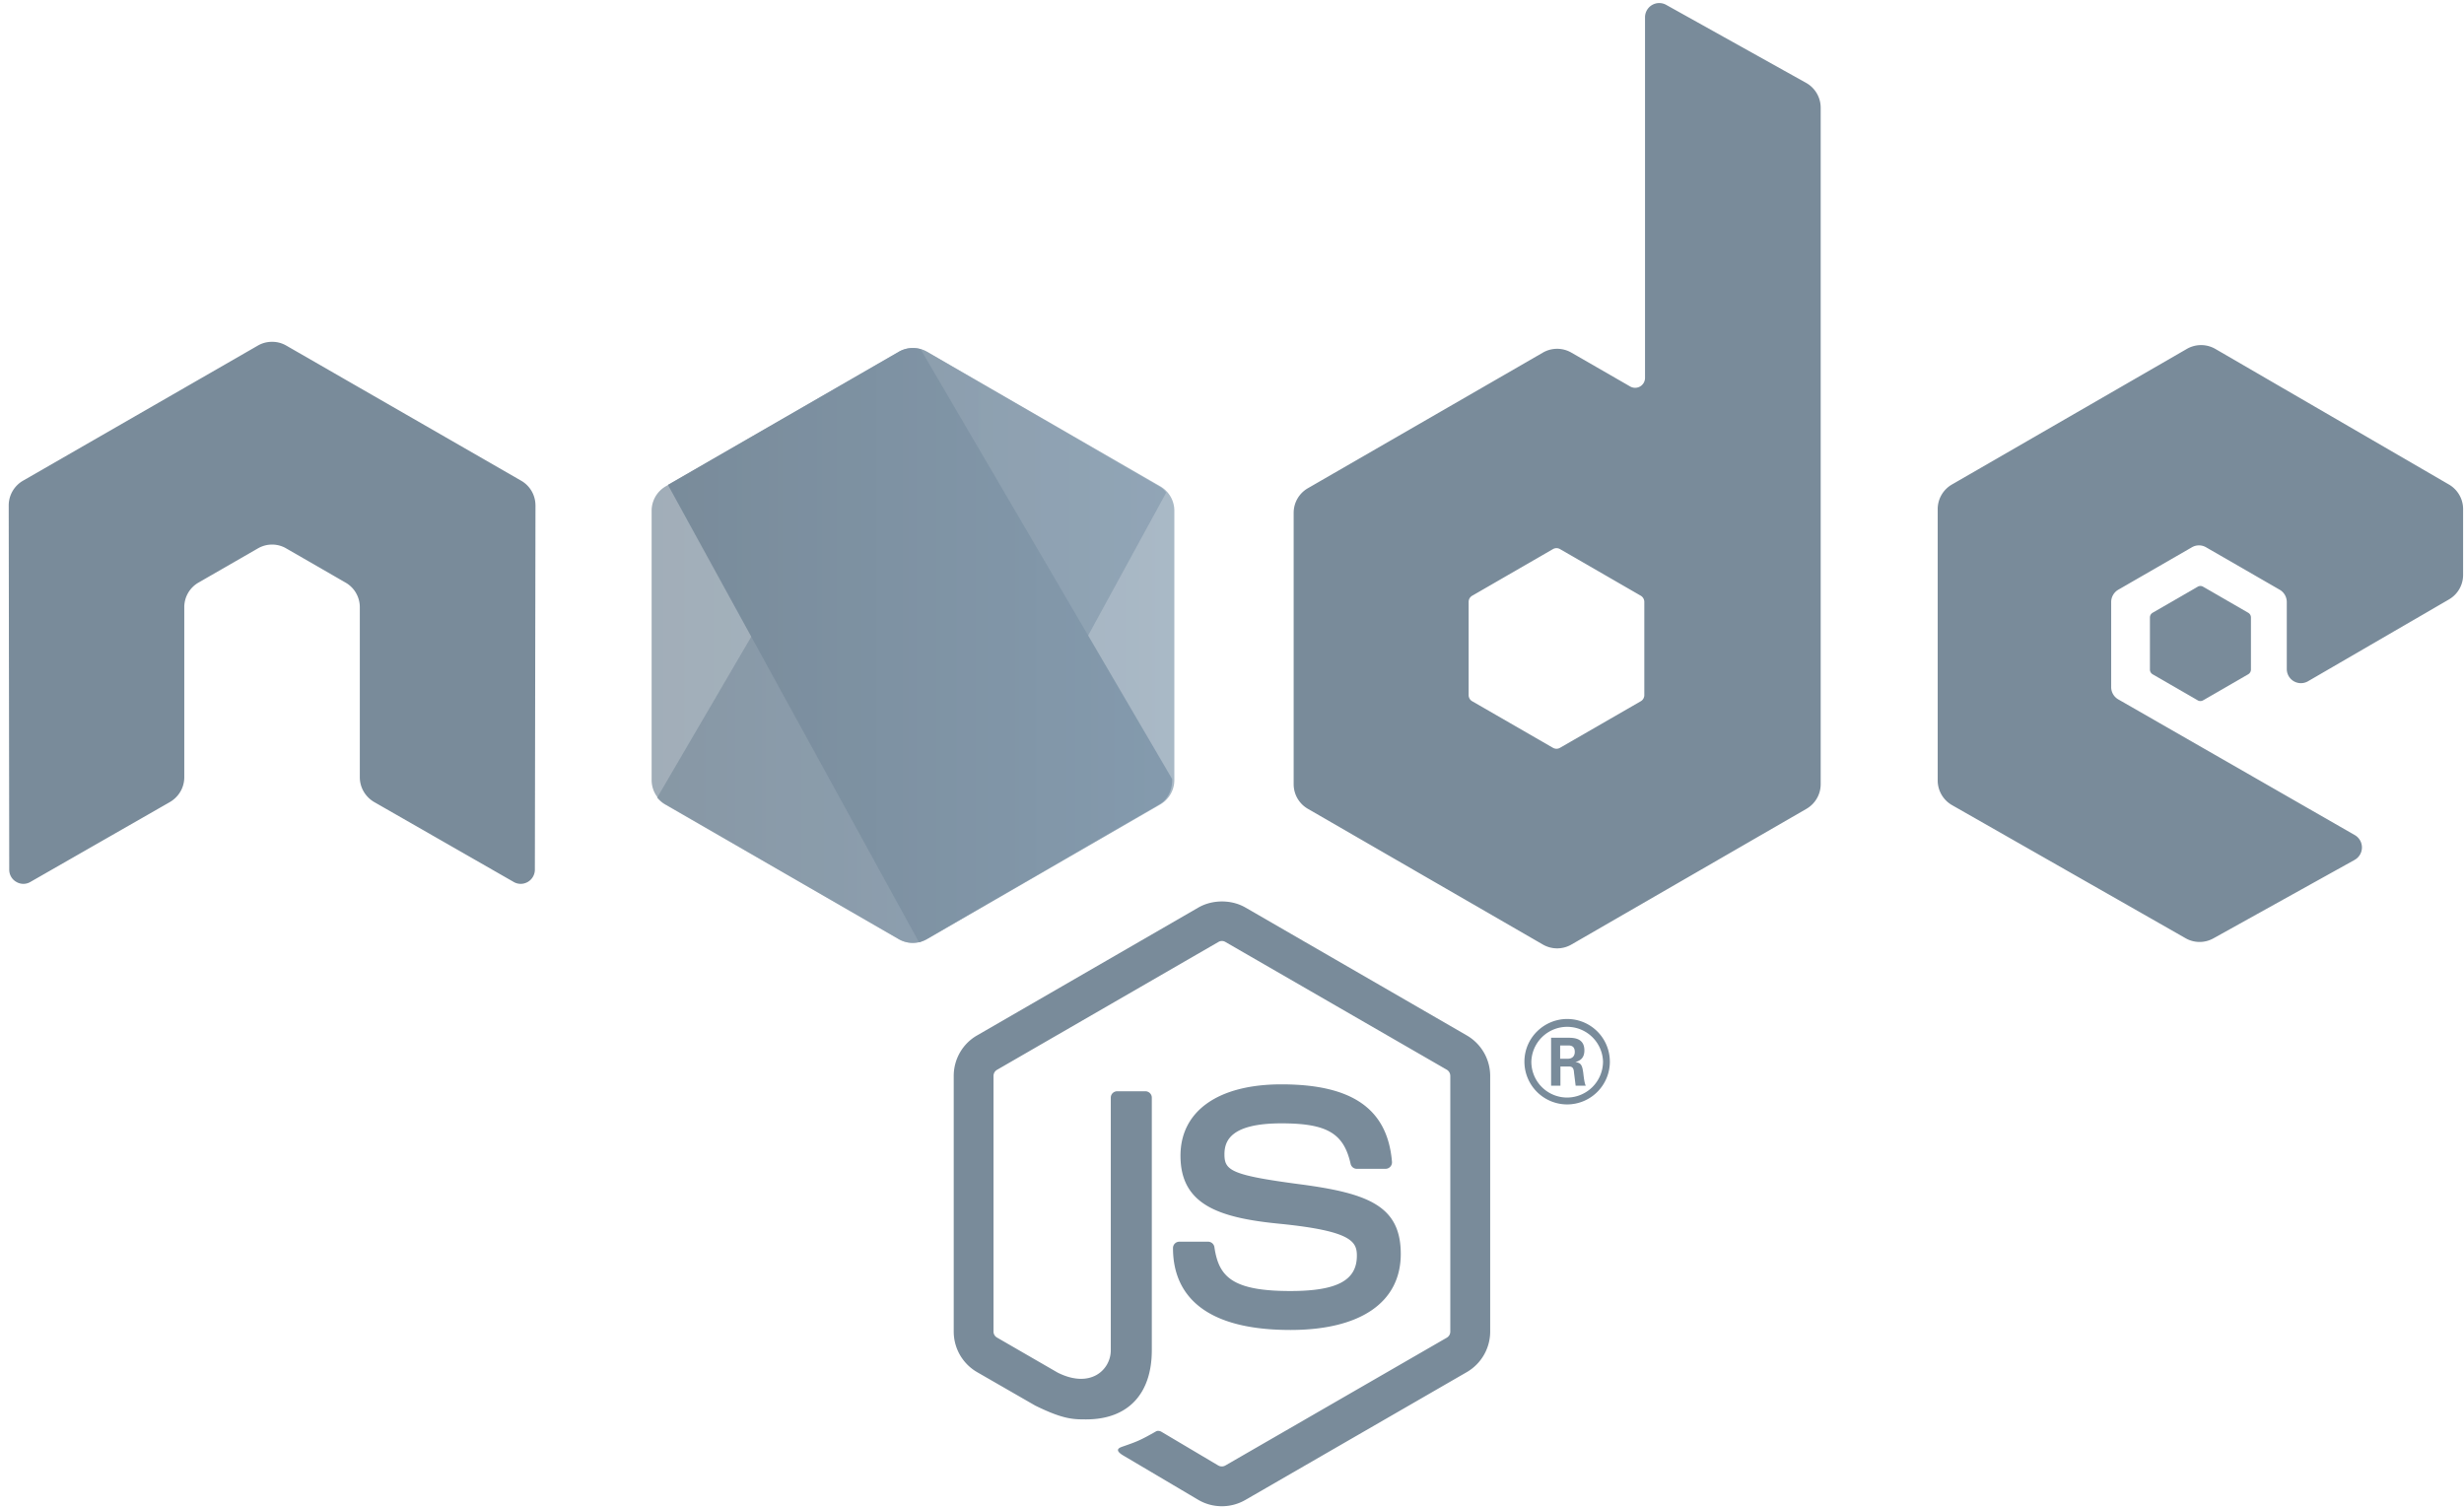 <svg fill="none" height="93" width="152" xmlns="http://www.w3.org/2000/svg" xmlns:xlink="http://www.w3.org/1999/xlink"><linearGradient id="a"><stop offset="0" stop-color="#1f3d56"/><stop offset=".995" stop-color="#335878"/></linearGradient><linearGradient id="b" gradientUnits="userSpaceOnUse" x1="38.928" x2="73.406" xlink:href="#a" y1="39.814" y2="39.814"/><linearGradient id="c" gradientUnits="userSpaceOnUse" x1="39.301" x2="72.878" xlink:href="#a" y1="39.838" y2="39.838"/><linearGradient id="d" gradientUnits="userSpaceOnUse" x1="39.979" x2="73.238" xlink:href="#a" y1="39.793" y2="39.793"/><g opacity=".6"><g fill="#1f3d56"><path d="m75.372 92.915c-.5 0-.996-.13-1.434-.383l-4.566-2.7c-.68-.38-.349-.518-.123-.596.91-.315 1.092-.387 2.064-.938.102-.058.236-.034.339.027l3.508 2.081a.444.444 0 0 0 .424 0l13.673-7.892a.431.431 0 0 0 .209-.37v-15.778a.443.443 0 0 0 -.212-.376l-13.666-7.886a.42.42 0 0 0 -.421 0l-13.663 7.89a.437.437 0 0 0 -.216.372v15.778c0 .15.086.294.216.366l3.744 2.163c2.033 1.017 3.275-.18 3.275-1.382v-15.581c0-.219.178-.393.398-.393h1.735c.215 0 .397.174.397.393v15.58c0 2.71-1.479 4.268-4.05 4.268-.79 0-1.413 0-3.148-.856l-3.587-2.064a2.887 2.887 0 0 1 -1.434-2.495v-15.777c0-1.026.548-1.981 1.434-2.491l13.673-7.9c.866-.489 2.016-.489 2.875 0l13.673 7.9a2.889 2.889 0 0 1 1.438 2.491v15.778a2.894 2.894 0 0 1 -1.438 2.495l-13.673 7.893a2.895 2.895 0 0 1 -1.444.383z"/><path d="m79.596 82.041c-5.983 0-7.236-2.745-7.236-5.051 0-.22.175-.394.394-.394h1.766c.199 0 .363.14.394.335.266 1.8 1.06 2.708 4.682 2.708 2.881 0 4.107-.65 4.107-2.18 0-.88-.35-1.534-4.826-1.975-3.741-.37-6.055-1.198-6.055-4.19 0-2.758 2.324-4.404 6.226-4.404 4.38 0 6.547 1.52 6.821 4.78a.4.4 0 0 1 -.397.431h-1.772a.392.392 0 0 1 -.383-.307c-.425-1.892-1.462-2.498-4.271-2.498-3.146 0-3.512 1.095-3.512 1.916 0 .996.431 1.284 4.679 1.845 4.203.555 6.198 1.342 6.198 4.295 0 2.985-2.481 4.69-6.814 4.69zm19.714-16.547a2.64 2.64 0 0 1 -2.636 2.635 2.64 2.64 0 0 1 -2.635-2.635c0-1.493 1.228-2.636 2.635-2.636a2.632 2.632 0 0 1 2.635 2.636zm-4.844-.007a2.21 2.21 0 0 0 2.205 2.218 2.226 2.226 0 0 0 2.217-2.218 2.212 2.212 0 0 0 -4.422 0zm1.219-1.472h1.02c.349 0 1.033 0 1.033.78 0 .545-.349.654-.558.726.404.028.432.294.49.671.027.236.072.64.154.78h-.626c-.014-.14-.113-.893-.113-.934-.041-.168-.1-.25-.308-.25h-.517v1.184h-.575zm.558 1.297h.458c.377 0 .445-.263.445-.417 0-.404-.28-.404-.431-.404h-.472z"/><path clip-rule="evenodd" d="m33.032 31.18c0-.63-.332-1.208-.876-1.523l-14.498-8.34a1.705 1.705 0 0 0 -.798-.23h-.15c-.277.01-.551.085-.801.23l-14.495 8.34c-.54.315-.876.893-.876 1.523l.032 22.465c0 .312.161.603.438.757.27.16.603.16.87 0l8.614-4.932c.544-.325.876-.893.876-1.52v-10.493c0-.626.332-1.205.873-1.516l3.669-2.112c.274-.157.571-.236.876-.236.298 0 .606.079.87.236l3.665 2.112c.544.311.876.89.876 1.516v10.493c0 .623.336 1.198.876 1.52l8.611 4.932c.27.16.606.16.877 0a.877.877 0 0 0 .434-.757l.038-22.465zm69.748-30.882a.877.877 0 0 0 -1.301.767v22.245a.614.614 0 0 1 -.304.53.613.613 0 0 1 -.613 0l-3.631-2.09a1.754 1.754 0 0 0 -1.75 0l-14.5 8.367a1.75 1.75 0 0 0 -.877 1.517v16.743c0 .626.336 1.205.876 1.516l14.502 8.375a1.76 1.76 0 0 0 1.752 0l14.505-8.375c.54-.315.876-.89.876-1.516v-41.734c0-.633-.342-1.218-.897-1.53zm-1.345 42.58a.435.435 0 0 1 -.219.38l-4.98 2.871a.436.436 0 0 1 -.438 0l-4.98-2.871a.435.435 0 0 1 -.22-.38v-5.75c0-.158.083-.301.22-.38l4.98-2.875a.436.436 0 0 1 .438 0l4.98 2.875a.444.444 0 0 1 .219.38zm49.637-5.901a1.75 1.75 0 0 0 .873-1.512v-4.06c0-.622-.332-1.2-.873-1.516l-14.409-8.364a1.759 1.759 0 0 0 -1.756-.004l-14.498 8.368c-.54.312-.876.89-.876 1.517v16.736c0 .63.339 1.211.883 1.523l14.406 8.21c.53.305 1.18.309 1.718.01l8.714-4.842a.879.879 0 0 0 .013-1.527l-14.59-8.371a.874.874 0 0 1 -.442-.76v-5.247c0-.311.168-.602.439-.76l4.541-2.618a.866.866 0 0 1 .873 0l4.542 2.619c.27.157.438.444.438.76v4.127a.872.872 0 0 0 1.314.756z" fill-rule="evenodd"/><path clip-rule="evenodd" d="m135.571 36.194a.329.329 0 0 1 .336 0l2.782 1.605a.34.34 0 0 1 .168.29v3.215a.34.34 0 0 1 -.168.29l-2.782 1.606a.329.329 0 0 1 -.336 0l-2.779-1.606a.341.341 0 0 1 -.167-.29v-3.214c0-.12.065-.23.167-.291z" fill-rule="evenodd"/></g><path clip-rule="evenodd" d="m55.453 21.7a1.728 1.728 0 0 1 1.735 0l14.385 8.3c.538.31.87.882.87 1.505v16.616c0 .62-.332 1.195-.87 1.506l-14.385 8.307a1.734 1.734 0 0 1 -1.738 0l-14.382-8.307a1.739 1.739 0 0 1 -.87-1.506v-16.616c0-.62.333-1.194.87-1.506l14.385-8.3z" fill="url(#b)" fill-opacity=".7" fill-rule="evenodd"/><path d="m71.502 30.003-14.32-8.303a1.86 1.86 0 0 0 -.456-.181l-16.188 27.691c.137.165.301.308.49.414l14.405 8.307c.428.246.927.294 1.382.147l15.125-27.692a1.441 1.441 0 0 0 -.438-.383z" fill="url(#c)" opacity=".66"/><path d="m57.157 57.934 14.35-8.307c.538-.311.801-.883.801-1.506v-.065l-15.525-26.521a1.733 1.733 0 0 0 -1.345.168l-14.234 8.207 15.487 28.212c.157-.041.315-.103.466-.188z" fill="url(#d)"/></g></svg>